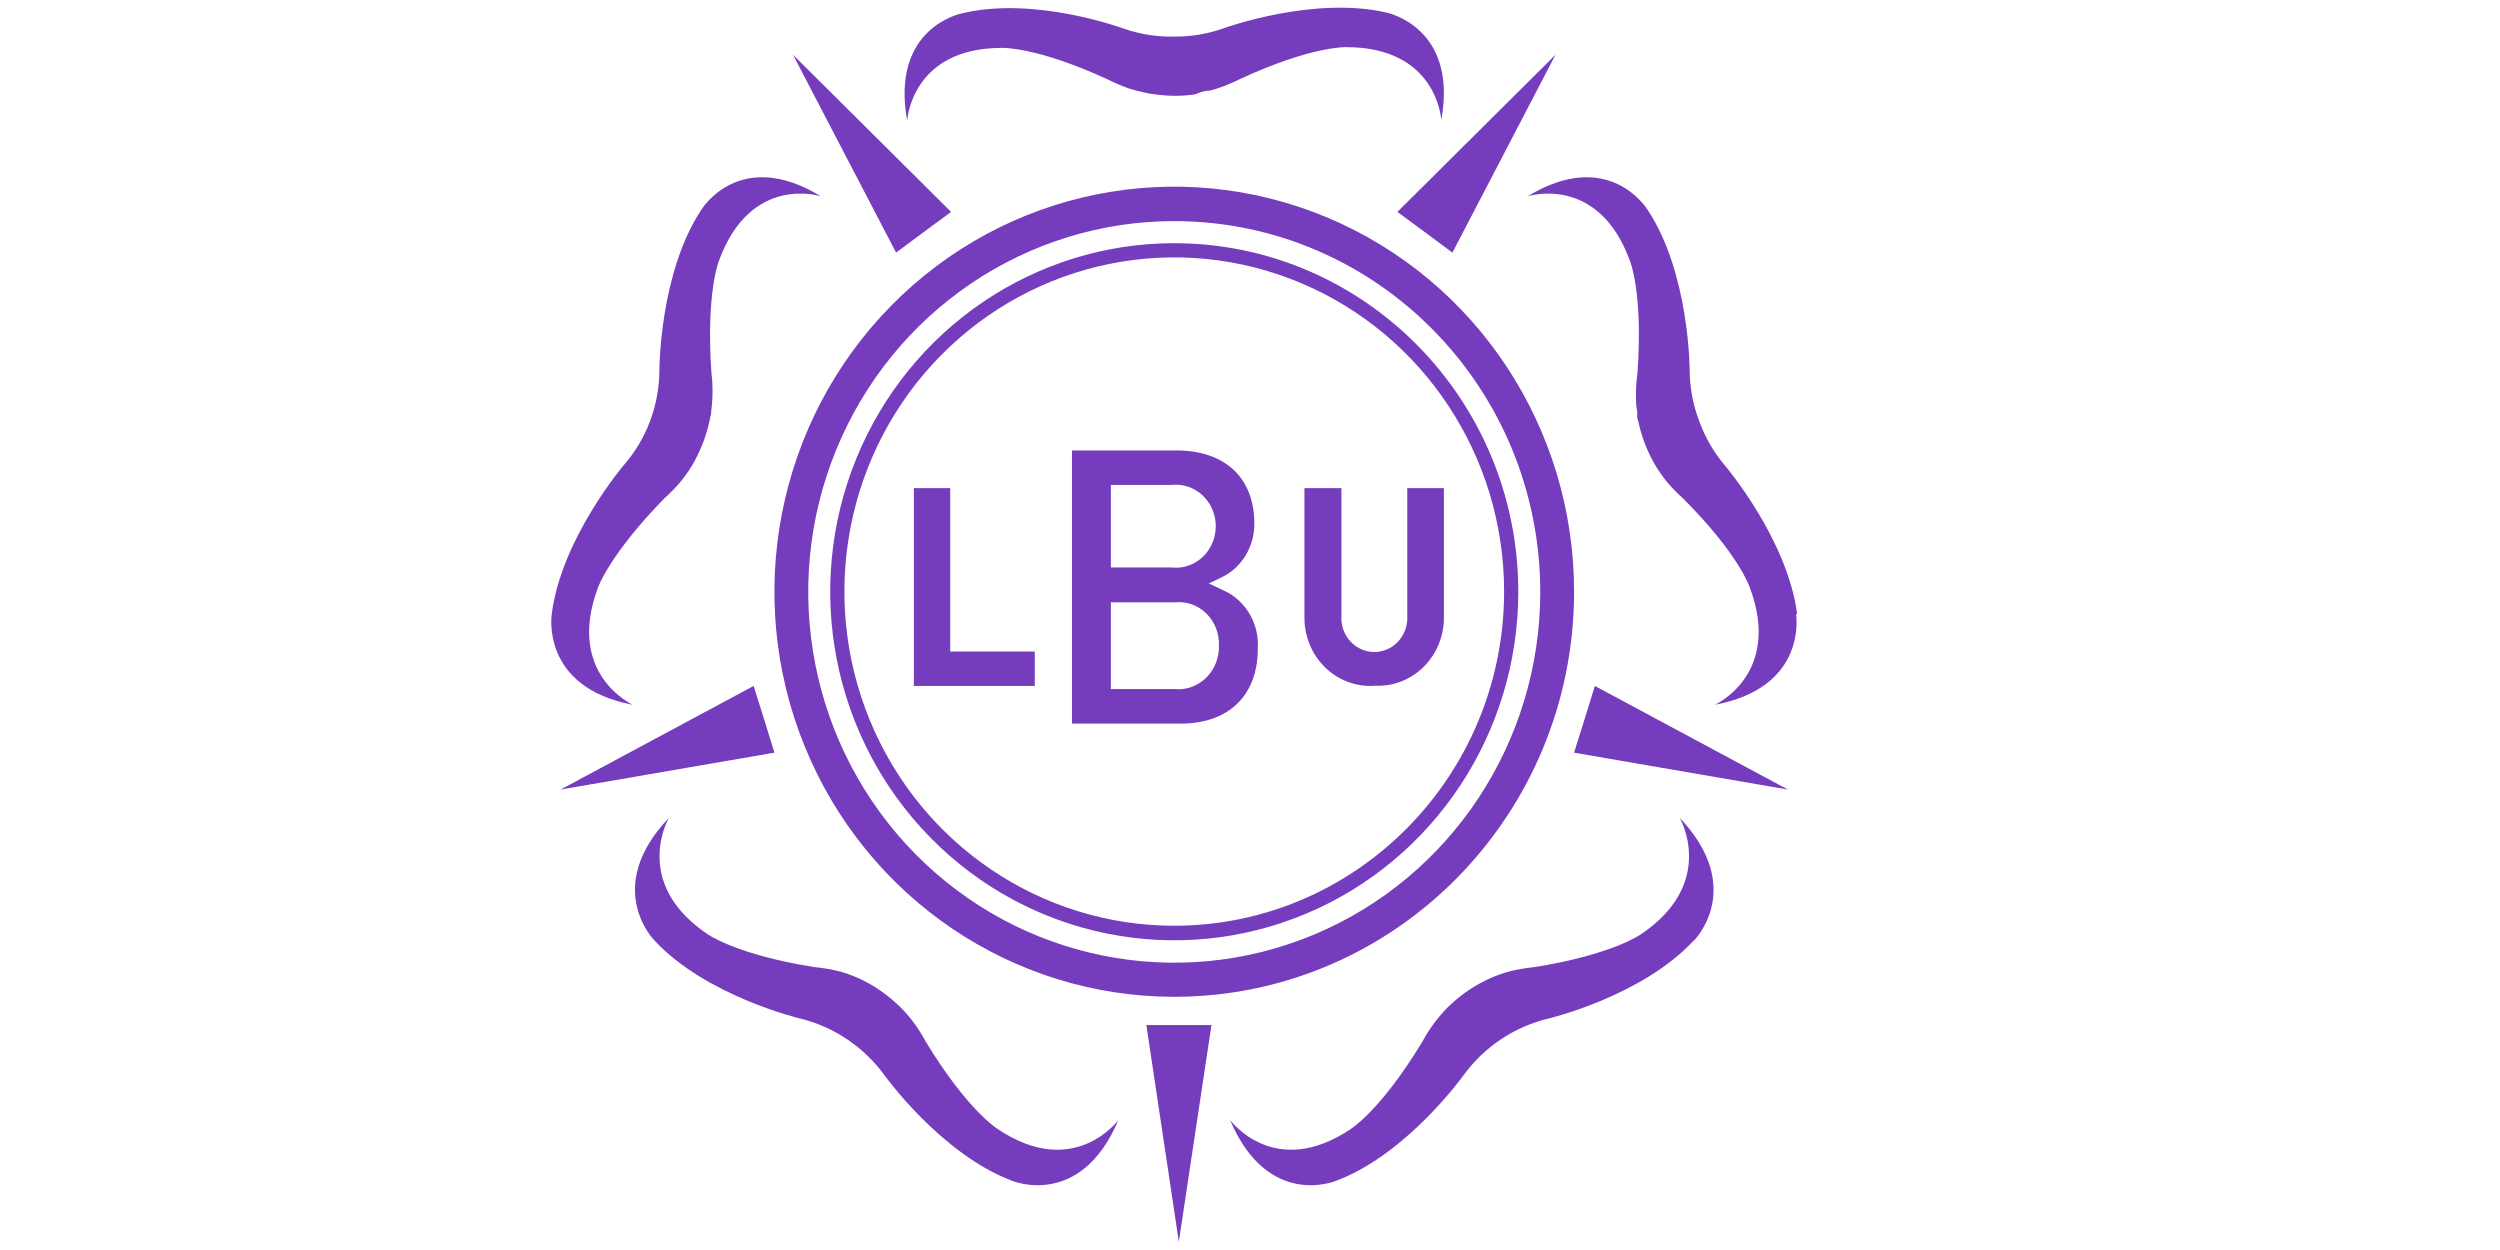 <svg xmlns="http://www.w3.org/2000/svg" width="600" height="300" viewBox="0 0 90 80">
    <g fill="#763cbe">
            <path d="M40.2 43.782h-4.104v-5.554h4.105c.737-.074 1.47.188 2.008.718.539.53.831 1.277.802 2.049.025.772-.268 1.518-.805 2.05-.537.533-1.267.801-2.005.737m-4.105-13.065h3.89c.97-.108 1.915.37 2.433 1.232.518.862.518 1.956 0 2.818-.518.862-1.462 1.34-2.432 1.231h-3.89v-5.28zm7.236 6.76l-.972-.455.972-.466c1.201-.65 1.952-1.945 1.946-3.355 0-2.94-1.868-4.693-5-4.693h-6.672v17.484h6.945c3.093 0 4.95-1.804 4.95-4.815.092-1.584-.773-3.06-2.169-3.7M23.489 43.58L23.489 30.919 25.815 30.919 25.815 41.377 31.226 41.377 31.226 43.58zM52.952 43.572c-1.168.073-2.313-.359-3.16-1.192-.847-.834-1.321-1.995-1.308-3.204V30.92h2.366v8.156c-.054.814.335 1.59 1.01 2.014.673.423 1.52.423 2.194 0 .674-.424 1.063-1.2 1.01-2.014V30.92h2.346v8.247c.013 1.207-.46 2.366-1.305 3.2-.845.833-1.987 1.266-3.153 1.196" transform="translate(0 .32)"/>
            <path d="M40.162 15.244c-8.906-.004-16.938 5.428-20.349 13.763-3.411 8.336-1.53 17.932 4.767 24.314 6.296 6.382 15.767 8.292 23.996 4.84 8.23-3.452 13.595-11.587 13.595-20.61-.011-12.311-9.857-22.29-22.009-22.307m0 43.684c-8.54.004-16.241-5.205-19.511-13.198-3.27-7.993-1.465-17.194 4.574-23.312 6.039-6.118 15.121-7.947 23.01-4.634 7.89 3.313 13.032 11.115 13.028 19.767-.017 11.8-9.454 21.36-21.1 21.377" transform="translate(0 .32)"/>
            <path d="M40.163 13.83c-9.475-.003-18.02 5.776-21.648 14.643-3.63 8.868-1.628 19.076 5.07 25.866 6.7 6.789 16.775 8.82 25.53 5.148 8.753-3.672 14.462-12.326 14.462-21.925-.011-13.098-10.486-23.715-23.414-23.731m0 49.645c-10.352.004-19.686-6.31-23.65-15.999-3.963-9.688-1.774-20.84 5.546-28.257 7.32-7.415 18.328-9.632 27.89-5.617 9.563 4.015 15.796 13.472 15.792 23.959-.016 14.305-11.459 25.897-25.578 25.914M53.753.488C49.086-.6 43.37 1.47 43.37 1.47c-1.02.372-2.098.558-3.184.55-1.103.03-2.202-.14-3.243-.501 0 0-5.716-2.12-10.383-.982 0 0-4.587.874-3.5 6.87 0 0 .247-4.672 6.081-4.662 0 0 2.185-.088 6.763 2.022.422.215.858.402 1.306.559.296.098.613.186.988.265l.317.069c.14.03.282.05.425.059.842.124 1.699.124 2.541 0l.405-.157.376-.079h.158c.228-.057.452-.126.673-.206.45-.159.889-.346 1.315-.56 4.568-2.11 6.753-2.02 6.753-2.02 5.834 0 6.081 4.66 6.081 4.66 1.088-5.956-3.5-6.869-3.5-6.869M.312 38.972c.62-4.846 4.617-9.531 4.617-9.531.725-.83 1.295-1.79 1.683-2.831.385-1.037.585-2.136.59-3.245 0 0 0-6.216 2.688-10.267 0 0 2.431-4.03 7.649-.856 0 0-4.47-1.46-6.517 4.1 0 0-.847 2.016-.492 7.175.059.484.082.972.069 1.46-.009.338-.035.674-.08 1.008 0 .11 0 .222-.048.323l-.089.433c-.195.845-.503 1.659-.915 2.418-.06.11-.118.222-.187.332l-.207.333c-.036.041-.069.085-.099.13-.133.2-.278.392-.433.575-.305.359-.634.695-.984 1.008C3.984 35.184 3.265 37.3 3.265 37.3 1.198 42.852 5.5 44.786 5.5 44.786-.446 43.658.312 38.972.312 38.972M80.024 39.014c-.623-4.853-4.633-9.545-4.633-9.545-.71-.837-1.265-1.798-1.64-2.836-.397-1.036-.605-2.137-.613-3.25 0 0 0-6.225-2.697-10.281 0 0-2.44-4.037-7.675-.858 0 0 4.495-1.463 6.54 4.107 0 0 .859 2.018.493 7.184-.069.485-.102.974-.098 1.463 0 .313 0 .656.079 1.01v.322c0 .101.059.283.098.434.188.848.494 1.663.91 2.422l.187.333.217.333.09.131c.133.2.278.392.434.575.306.36.636.696.988 1.01 3.605 3.602 4.287 5.72 4.287 5.72 2.074 5.56-2.242 7.498-2.242 7.498 6.006-1.13 5.196-5.822 5.196-5.822M6.879 59.865c3.333 3.587 9.35 5.006 9.35 5.006 2.15.532 4.048 1.808 5.366 3.608 0 0 3.624 5.067 8.179 6.77 0 0 4.365 1.854 6.808-3.892 0 0-2.844 3.881-7.749.567 0 0-1.902-1.165-4.575-5.563-.23-.43-.492-.844-.781-1.237-.199-.275-.416-.536-.65-.78l-.23-.233-.321-.294c-.64-.58-1.357-1.065-2.133-1.439l-.35-.162-.37-.142-.16-.06c-.224-.081-.45-.149-.681-.203-.475-.11-.957-.188-1.442-.234-5.006-.79-6.838-2.097-6.838-2.097-4.925-3.304-2.492-7.46-2.492-7.46-4.285 4.51-.911 7.865-.911 7.865M73.408 59.865c-3.317 3.587-9.322 5.006-9.322 5.006-2.165.52-4.079 1.797-5.406 3.608 0 0-3.617 5.067-8.163 6.77 0 0-4.356 1.854-6.794-3.892 0 0 2.837 3.881 7.743.567 0 0 1.889-1.165 4.557-5.563.231-.432.495-.846.789-1.237.19-.253.41-.516.65-.78.07-.083.148-.16.23-.233l.319-.294c.646-.577 1.37-1.058 2.148-1.429l.35-.162.37-.142.16-.06c.41-.143.679-.203.679-.203.484-.115.974-.196 1.469-.244 4.996-.79 6.824-2.097 6.824-2.097 4.916-3.304 2.488-7.46 2.488-7.46 4.276 4.51.91 7.865.91 7.865M40.445 79.151L42.533 65.285 40.445 65.285 38.367 65.285zM79.429 50.212L67.071 43.58 66.411 45.715 65.741 47.85zM.876 50.212L13.233 43.58 13.903 45.715 14.563 47.85zM64.551 3.186L57.955 15.847 56.195 14.539 54.435 13.242zM15.753 3.186L22.349 15.847 24.11 14.539 25.87 13.242z" transform="translate(0 .32)"/>
    </g>
</svg>
